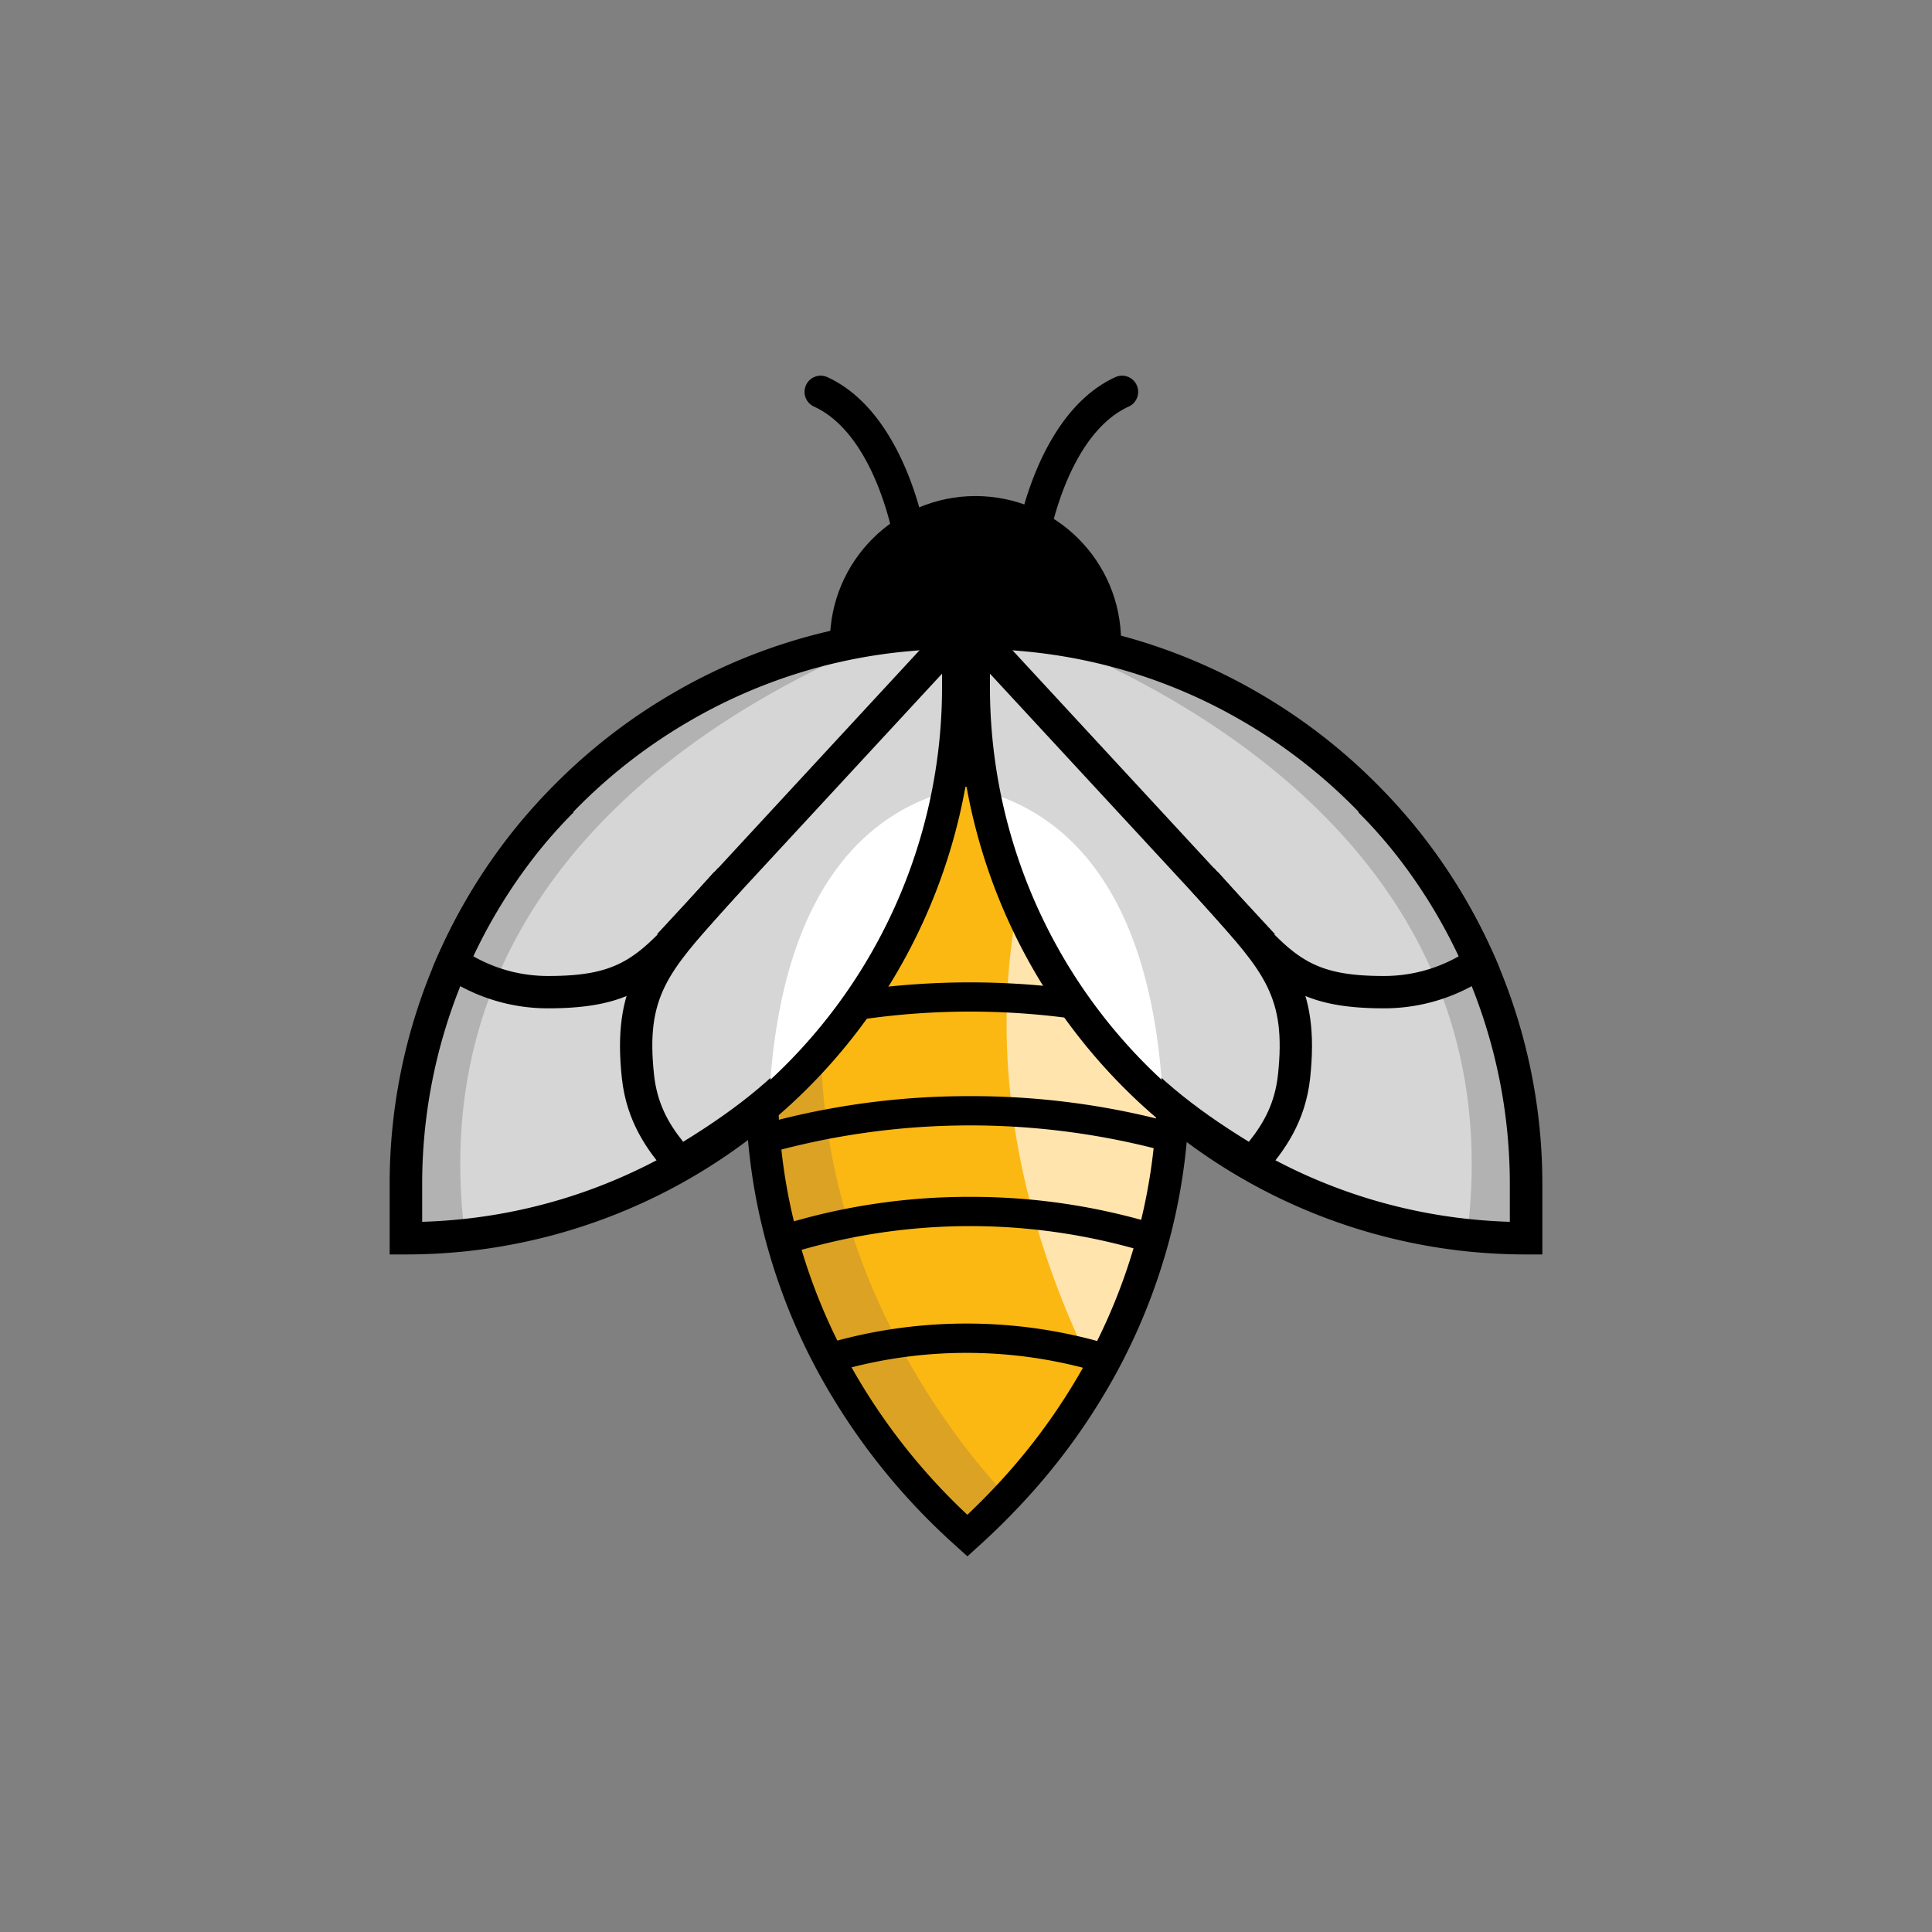 <svg id="Layer_1" data-name="Layer 1" xmlns="http://www.w3.org/2000/svg" viewBox="0 0 1080 1080"><rect x="0" y="0" width="1080" height="1080" fill="#808080" stroke="none"/><defs><style>.cls-1{fill:#fbb812;}.cls-2{fill:#ffe4ae;}.cls-3{fill:#dca224;}.cls-4{fill:#d6d6d6;}.cls-5{fill:#b2b2b2;}.cls-6{fill:#fff;}</style></defs><path class="cls-1" d="M655.12,627.49c-.33,5.57-.79,11.11-1.41,16.66a322.94,322.94,0,0,1-7.11,40.28c-1.29,5.35-2.72,10.65-4.3,15.94A328,328,0,0,1,622,752.12q-3.68,7.53-7.81,14.87c-.42.76-.87,1.53-1.29,2.29a349.14,349.14,0,0,1-49.74,67.27Q552.9,847.46,541.5,857.8l-.71.65-.7-.65a354.8,354.8,0,0,1-72.83-91q-4.12-7.38-7.82-14.91a329,329,0,0,1-19.89-50.59c-1.59-5.28-3.05-10.61-4.34-16A320.16,320.16,0,0,1,428,645q-1-8.34-1.47-16.69a323.89,323.89,0,0,1,.54-46.62q.74-8.82,2-17.64c9.85-70.18,43.08-138.21,99.66-193.78q5.55-5.46,11.39-10.73l.7-.64.71.64a361.31,361.31,0,0,1,54.87,62.2,329.64,329.64,0,0,1,56,141.47q1.27,8.77,2,17.6A317.8,317.8,0,0,1,655.12,627.49Z"/><path class="cls-2" d="M655.12,627.49c-.33,5.57-.79,11.11-1.41,16.66a322.94,322.94,0,0,1-7.11,40.28c-1.29,5.35-2.72,10.65-4.3,15.94A328,328,0,0,1,622,752.12q-3.68,7.53-7.81,14.87c-.42.76-.87,1.53-1.29,2.29-40-79.14-81.09-210.14-16.53-347.55a329.64,329.64,0,0,1,56,141.47q1.27,8.77,2,17.6A317.8,317.8,0,0,1,655.12,627.49Z"/><path class="cls-3" d="M563.16,836.54q-10.26,10.92-21.66,21.27l-.71.63-.7-.63a354.89,354.89,0,0,1-72.83-91.07q-4.12-7.38-7.82-14.89a329.88,329.88,0,0,1-19.89-50.6c-1.59-5.28-3.05-10.6-4.34-15.94A320.31,320.31,0,0,1,428,645q-1-8.34-1.47-16.69a323.74,323.74,0,0,1,.54-46.61q.74-8.85,2-17.65c9.85-70.18,43.08-138.21,99.66-193.79C354.74,630.11,560.89,834.29,563.16,836.54Z"/><path d="M540.79,870l-7.09-6.41a363.15,363.15,0,0,1-74.52-93.18c-2.71-4.84-5.4-10-8-15.23a338.1,338.1,0,0,1-20.35-51.79c-1.74-5.79-3.2-11.13-4.45-16.35A325.13,325.13,0,0,1,419,645.83c-.65-5.55-1.15-11.3-1.51-17.08a331.38,331.38,0,0,1,.56-47.68c.49-6,1.18-12.09,2-18.08,10.44-74.44,45.7-143,102-198.27,3.76-3.7,7.68-7.39,11.65-11l7.09-6.41,7.1,6.41C610.78,410.59,650,482.65,661.39,562.16c.87,6.06,1.57,12.13,2.08,18a325.21,325.21,0,0,1,.67,47.75h0c-.33,5.78-.81,11.52-1.44,17.06a330.05,330.05,0,0,1-7.27,41.21c-1.33,5.51-2.81,11-4.41,16.31a335.84,335.84,0,0,1-20.76,53c-2.44,5-5.14,10.13-8,15.24A357.13,357.13,0,0,1,570,841.83c-6.94,7.41-14.4,14.73-22.14,21.75Zm0-499.45c-1.84,1.74-3.66,3.49-5.44,5.24C481.64,428.54,448,494,438,565.07c-.82,5.72-1.47,11.51-1.94,17.22a316.41,316.41,0,0,0-.53,45.56c.34,5.51.82,11,1.43,16.29A312.1,312.1,0,0,0,444,683.52c1.2,5,2.58,10.07,4.24,15.59a322.38,322.38,0,0,0,19.42,49.42c2.48,5,5,9.9,7.63,14.53a345.07,345.07,0,0,0,65.46,83.71c5.36-5.07,10.55-10.27,15.47-15.52a341.29,341.29,0,0,0,49.85-67.92c2.74-4.89,5.3-9.76,7.62-14.51a320.21,320.21,0,0,0,19.83-50.57c1.53-5.07,2.93-10.29,4.2-15.55a315.93,315.93,0,0,0,7-39.37c.6-5.28,1.06-10.75,1.38-16.26h0a311.37,311.37,0,0,0-.65-45.61c-.48-5.62-1.15-11.4-2-17.19C633,490.79,597.51,424,540.79,370.55Z"/><circle cx="545.31" cy="358.67" r="81.37"/><path d="M652.42,563.2A439.26,439.26,0,0,0,429,564q-1.26,8.81-2,17.65a419.26,419.26,0,0,1,227.4-.89Q653.7,572,652.42,563.2Z"/><path class="cls-4" d="M853.86,661.19v29.59A310.48,310.48,0,0,1,820.69,689,307.2,307.2,0,0,1,546.32,383.24v-29.6q14.67,0,29,1.37A307.27,307.27,0,0,1,853.86,661.19Z"/><path class="cls-5" d="M853.72,659.18v29.59A310.48,310.48,0,0,1,820.55,687c23.87-205-156.78-300-245.38-334A307.3,307.3,0,0,1,853.72,659.18Z"/><path d="M712.64,522.13l-13.28,12.3L553.43,376.63,535.27,357V344.6h9.08c1.37,0,2.73,0,4.12,0L566,363.53Z"/><path d="M838.23,541.16l-4.92,3.5a102.83,102.83,0,0,1-59.67,19c-18.93,0-32.59-2.23-43.9-6.89-18.27-7.47-30.4-21.22-48.71-41.91-4.1-4.64-8.76-9.91-13.82-15.47l13.26-12.06.12-.12c5.17,5.67,9.85,11,14,15.67,28.22,31.95,37.73,42.7,79,42.7a84.37,84.37,0,0,0,41.81-11c.36-.18.72-.4,1.08-.6a297.31,297.31,0,0,0-45.12-67.13q-5.79-6.54-12-12.74l.18-.18,12.6-12.6q8.89,8.9,17,18.39a316.68,316.68,0,0,1,44.3,70.5Q836,535.66,838.23,541.16Z"/><path d="M701.84,661.59l-6.44-3.82c-37.72-22.41-63.78-43.86-84.51-69.56L625,576.86c18.37,22.77,40.49,41.39,73.12,61.41,8.66-10.82,14.61-22,16.28-37.54,4.64-43.41-7.46-56.89-39.81-92.91-3-3.33-6.13-6.83-9.43-10.54l13.52-12q4.92,5.52,9.37,10.47c33.18,37,49.83,55.49,44.33,106.92C729.73,627.14,718,643.35,706.79,656Z"/><path class="cls-6" d="M650,613.49a307.28,307.28,0,0,1-97.86-170.56C593.72,455.17,643.54,494.89,650,613.49Z"/><path d="M838.23,541.16q-2.26-5.49-4.76-10.93a316.68,316.68,0,0,0-44.3-70.5q-9.46-11.46-20.07-22a318,318,0,0,0-65.58-50.41A313.84,313.84,0,0,0,574.31,346c-8.54-.8-17.22-1.27-25.84-1.39-1.39,0-2.75,0-4.12,0h-9.08v38.8a317.86,317.86,0,0,0,283.57,316,323.53,323.53,0,0,0,34.26,1.83h9.08v-38.8A315.57,315.57,0,0,0,838.23,541.16ZM844,683q-11.7-.36-23.27-1.59a299,299,0,0,1-267.34-298V362.89c4.18.14,8.38.34,12.54.64,2.23.16,4.44.36,6.65.56A296,296,0,0,1,694.41,403a300.16,300.16,0,0,1,61.85,47.54c1.12,1.12,2.25,2.27,3.33,3.41q6.12,6.3,11.82,12.92a296.28,296.28,0,0,1,44,67.73c.52,1.06,1,2.13,1.5,3.19q3,6.69,5.77,13.47A297.34,297.34,0,0,1,844,662.43Z"/><path class="cls-4" d="M226.14,661.19v29.59A310.48,310.48,0,0,0,259.31,689,307.2,307.2,0,0,0,533.68,383.24v-29.6q-14.67,0-29,1.37A307.27,307.27,0,0,0,226.14,661.19Z"/><path class="cls-5" d="M226.28,659.18v29.59A310.48,310.48,0,0,0,259.45,687C235.58,482,416.23,387,504.83,353A307.3,307.3,0,0,0,226.28,659.18Z"/><path d="M367.36,522.13l13.28,12.3,145.93-157.8L544.73,357V344.6h-9.08c-1.37,0-2.73,0-4.12,0L514,363.53Z"/><path d="M241.77,541.16l4.92,3.5a102.83,102.83,0,0,0,59.67,19c18.93,0,32.59-2.23,43.9-6.89,18.27-7.47,30.4-21.22,48.71-41.91,4.1-4.64,8.76-9.91,13.82-15.47l-13.26-12.06-.12-.12c-5.17,5.67-9.85,11-14,15.67-28.22,31.95-37.73,42.7-79,42.7a84.37,84.37,0,0,1-41.81-11c-.36-.18-.72-.4-1.08-.6a297.31,297.31,0,0,1,45.12-67.13q5.79-6.54,12-12.74l-.18-.18-12.6-12.6q-8.9,8.9-17,18.39a316.68,316.68,0,0,0-44.3,70.5Q244,535.66,241.77,541.16Z"/><path d="M378.16,661.59l6.44-3.82c37.72-22.41,63.78-43.86,84.51-69.56L455,576.86c-18.37,22.77-40.49,41.39-73.12,61.41-8.66-10.82-14.61-22-16.28-37.54-4.64-43.41,7.46-56.89,39.81-92.91,3-3.33,6.13-6.83,9.43-10.54l-13.52-12q-4.92,5.52-9.37,10.47c-33.18,37-49.83,55.49-44.33,106.92,2.62,24.48,14.39,40.69,25.56,53.32Z"/><path class="cls-6" d="M430,613.49a307.28,307.28,0,0,0,97.86-170.56C486.28,455.17,436.46,494.89,430,613.49Z"/><path d="M241.77,541.16q2.26-5.49,4.76-10.93a316.68,316.68,0,0,1,44.3-70.5q9.46-11.46,20.07-22a318,318,0,0,1,65.58-50.41A313.84,313.84,0,0,1,505.69,346c8.54-.8,17.22-1.27,25.84-1.39,1.39,0,2.75,0,4.12,0h9.08v38.8a317.86,317.86,0,0,1-283.57,316,323.53,323.53,0,0,1-34.26,1.83h-9.08v-38.8A315.57,315.57,0,0,1,241.77,541.16ZM236,683q11.7-.36,23.27-1.59a299,299,0,0,0,267.34-298V362.89c-4.18.14-8.38.34-12.54.64-2.23.16-4.44.36-6.65.56A296,296,0,0,0,385.59,403a300.16,300.16,0,0,0-61.85,47.54c-1.12,1.12-2.25,2.27-3.33,3.41q-6.12,6.3-11.82,12.92a296.28,296.28,0,0,0-44,67.73c-.52,1.06-1,2.13-1.5,3.19q-3,6.69-5.77,13.47A297.34,297.34,0,0,0,236,662.43Z"/><path d="M577.9,300.47h0a9,9,0,0,1-7.3-11.07c4.83-19.49,19.12-63.13,52.94-78.6a9,9,0,0,1,12.41,6h0a9,9,0,0,1-5,10.48c-26.61,12.2-38.67,49.8-42.82,66.49A9,9,0,0,1,577.9,300.47Z"/><path d="M508.09,300.47h0a9,9,0,0,0,7.3-11.07c-4.83-19.49-19.12-63.13-52.94-78.6a9,9,0,0,0-12.41,6h0a9,9,0,0,0,5,10.48c26.61,12.2,38.67,49.8,42.82,66.49A9,9,0,0,0,508.09,300.47Z"/><path d="M540.29,739.88a276.8,276.8,0,0,0-80.85,12q3.71,7.51,7.82,14.89a259,259,0,0,1,146.93.26q4.13-7.37,7.81-14.88A276.36,276.36,0,0,0,540.29,739.88Z"/><path d="M542.3,669.05a354.78,354.78,0,0,0-107.09,16.26c1.29,5.34,2.75,10.66,4.34,15.94a341.33,341.33,0,0,1,202.75-.89q2.37-7.92,4.3-15.93A355.93,355.93,0,0,0,542.3,669.05Z"/><path d="M542.3,612.75A431.16,431.16,0,0,0,426.51,628.3Q427,636.66,428,645a419.53,419.53,0,0,1,225.73-.84q.93-8.31,1.41-16.65A430.7,430.7,0,0,0,542.3,612.75Z"/></svg>